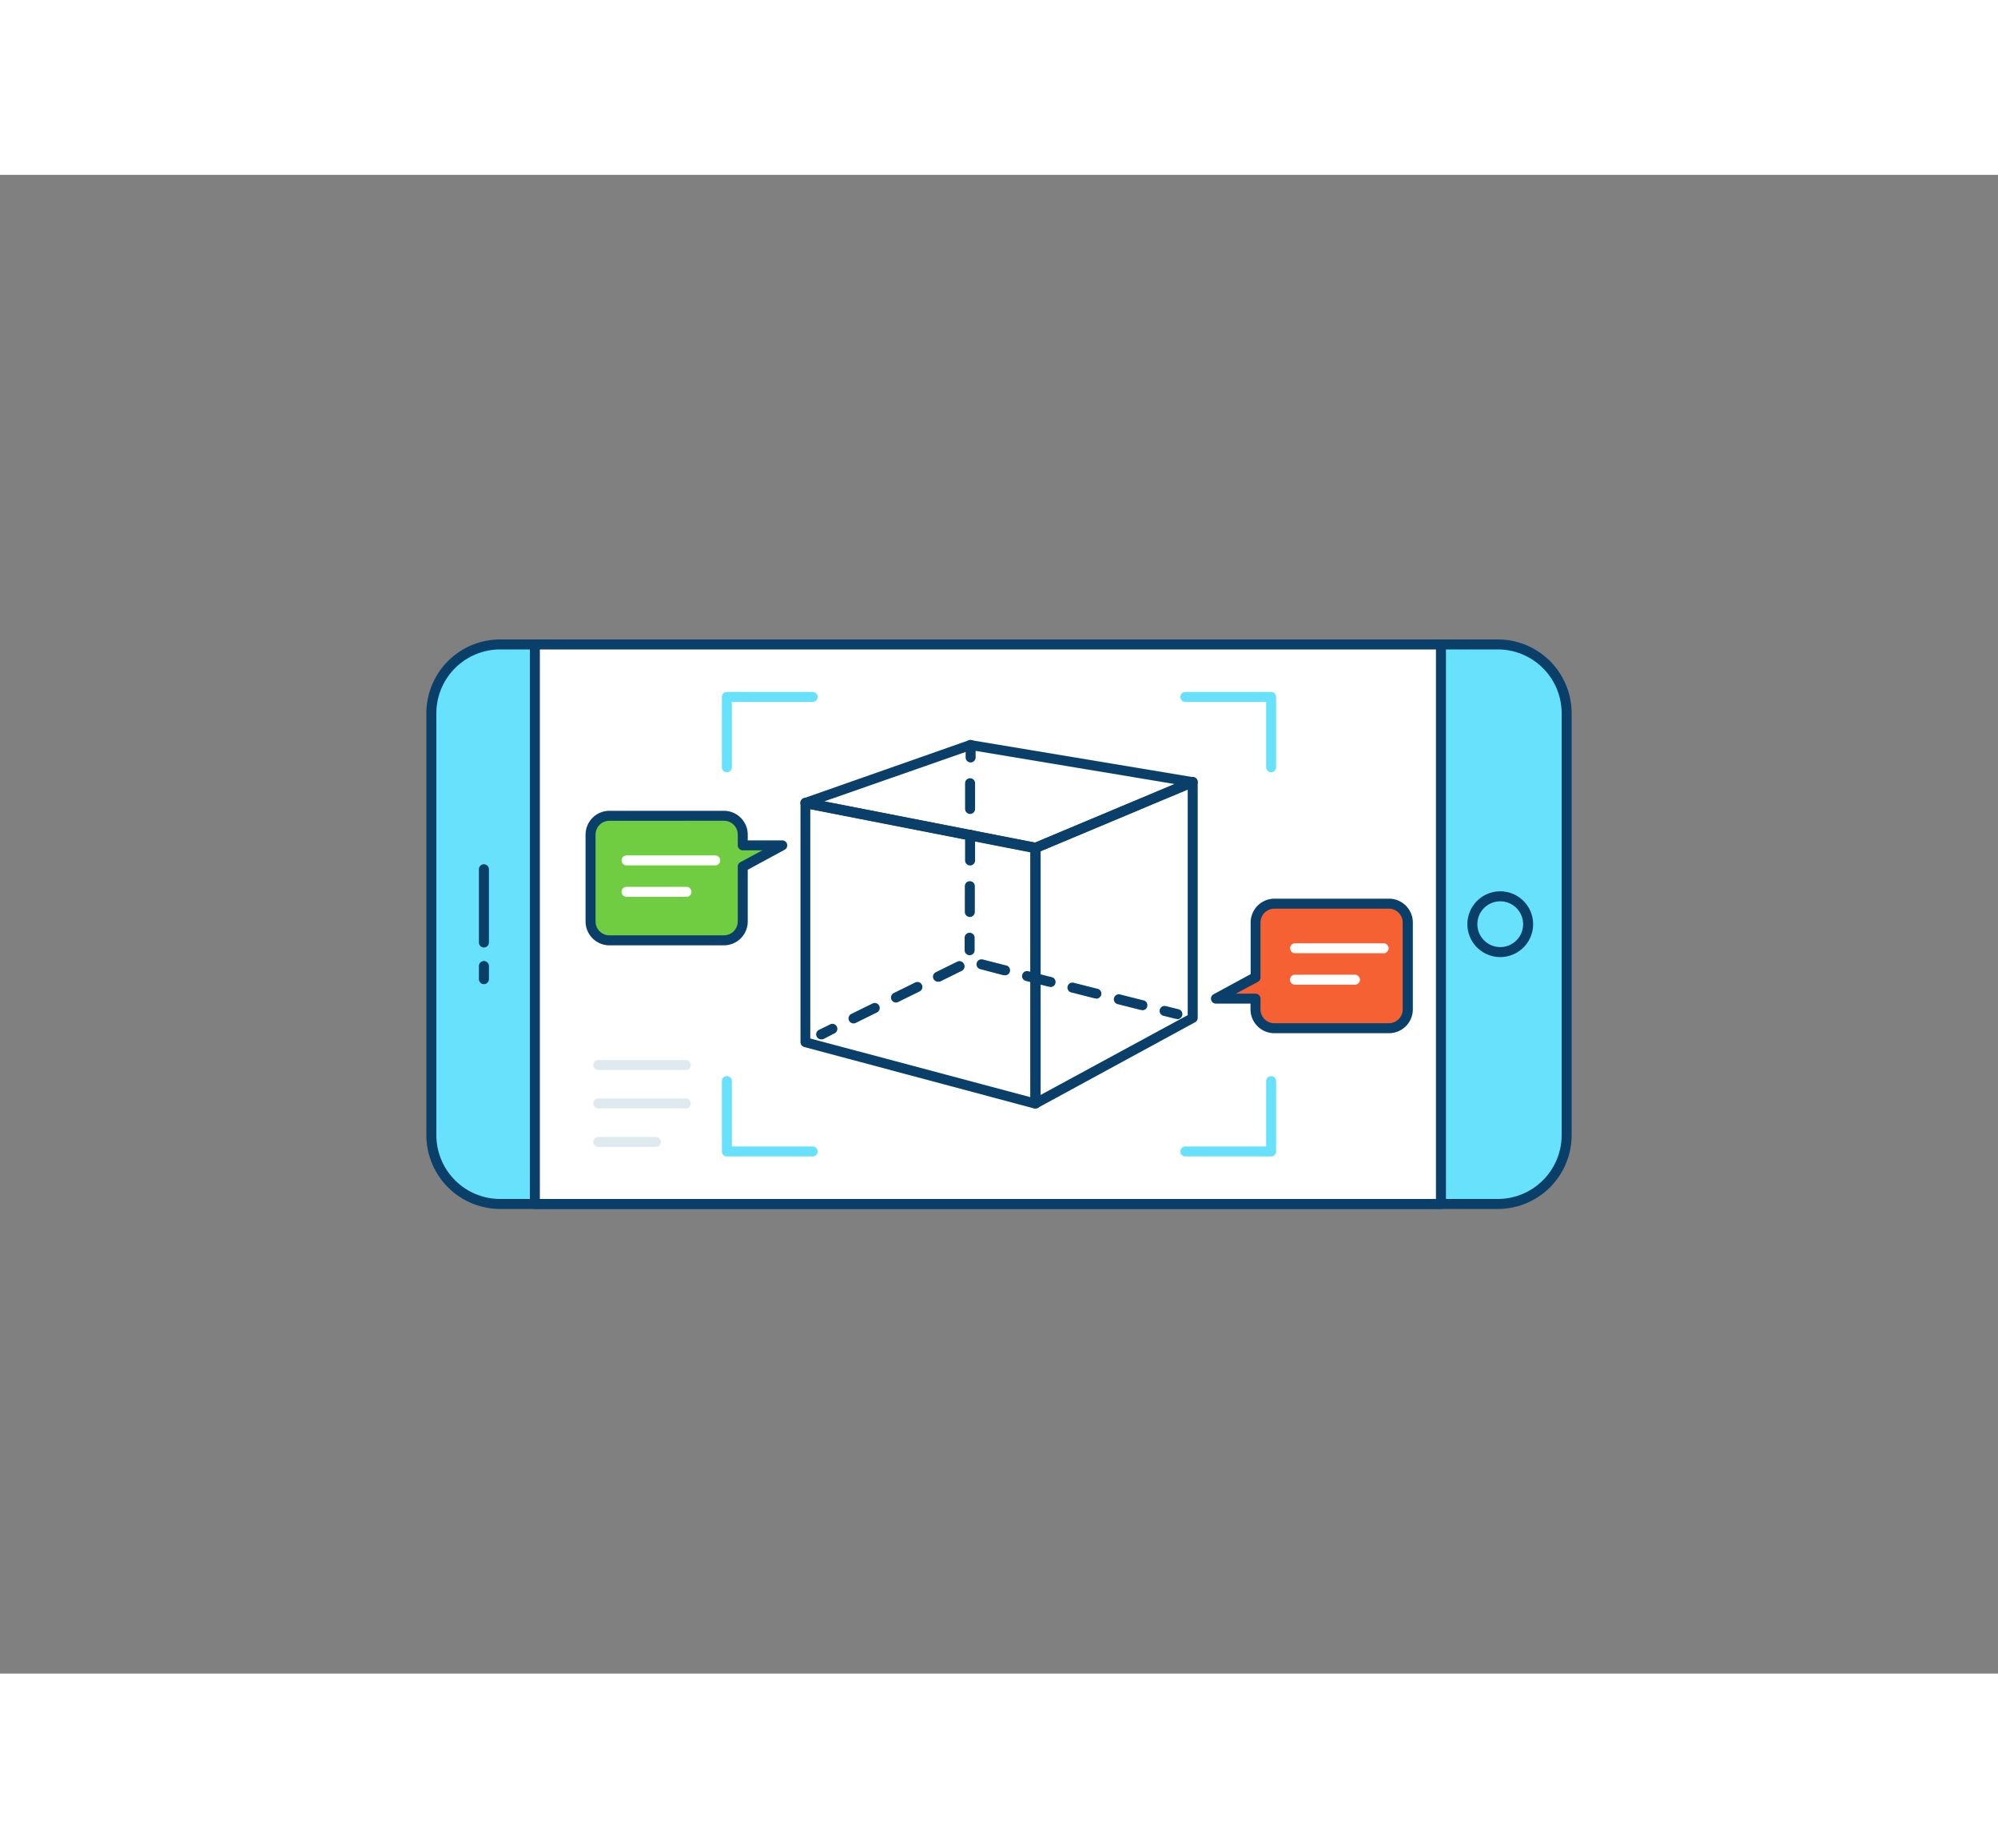 <svg xmlns="http://www.w3.org/2000/svg" viewBox="0 0 400 300" class="styles_logo__3Jd-a" width="200" height="185"><rect x="0" y="0" width="400" height="300" fill="#808080" stroke="none"/><g id="_99_ar_outline__kRReBLgz" data-name="#99_ar_outline"><rect x="86.36" y="93.98" width="227.28" height="112.04" rx="13.76" fill="#68e1fd"/><path d="M299.88,207H100.12a14.78,14.78,0,0,1-14.76-14.77v-84.5A14.78,14.78,0,0,1,100.12,93H299.88a14.78,14.78,0,0,1,14.76,14.77v84.5A14.78,14.78,0,0,1,299.88,207ZM100.12,95a12.78,12.78,0,0,0-12.76,12.77v84.5A12.78,12.78,0,0,0,100.12,205H299.88a12.78,12.78,0,0,0,12.76-12.77v-84.5A12.78,12.78,0,0,0,299.88,95Z" fill="#093f68"/><rect x="107.09" y="93.98" width="181.39" height="112.04" fill="#fff"/><path d="M288.48,207H107.08a1,1,0,0,1-1-1V94a1,1,0,0,1,1-1h181.4a1,1,0,0,1,1,1V206A1,1,0,0,1,288.48,207Zm-180.4-2h179.4V95H108.08Z" fill="#093f68"/><circle cx="300.35" cy="150" r="5.58" fill="#68e1fd"/><path d="M300.35,156.58a6.58,6.58,0,1,1,6.58-6.58A6.58,6.58,0,0,1,300.35,156.58Zm0-11.16a4.58,4.58,0,1,0,4.58,4.58A4.58,4.58,0,0,0,300.35,145.42Z" fill="#093f68"/><path d="M96.88,154.66a1,1,0,0,1-1-1V139a1,1,0,0,1,2,0v14.65A1,1,0,0,1,96.88,154.66Z" fill="#093f68"/><path d="M96.88,162a1,1,0,0,1-1-1v-2.63a1,1,0,0,1,2,0V161A1,1,0,0,1,96.88,162Z" fill="#093f68"/><path d="M164.4,173.05a1,1,0,0,1-.9-.56,1,1,0,0,1,.46-1.34l2.24-1.1a1,1,0,0,1,1.34.46,1,1,0,0,1-.46,1.33L164.84,173A1,1,0,0,1,164.4,173.05Z" fill="#093f68"/><path d="M170.88,169.86a1,1,0,0,1-.9-.56,1,1,0,0,1,.46-1.34l4.24-2.09a1,1,0,0,1,.88,1.8l-4.24,2.09A1,1,0,0,1,170.88,169.86Zm57.7-2.7a1,1,0,0,1-.25,0L223.75,166a1,1,0,1,1,.49-1.94l4.58,1.16a1,1,0,0,1-.24,2Zm-49.22-1.48a1,1,0,0,1-.44-1.89l4.24-2.09a1,1,0,1,1,.88,1.79l-4.24,2.09A1,1,0,0,1,179.36,165.68Zm40-.84a1,1,0,0,1-.24,0l-4.59-1.17a1,1,0,1,1,.5-1.93l4.58,1.16a1,1,0,0,1-.25,2Zm-9.16-2.33a1.07,1.07,0,0,1-.25,0l-4.58-1.16a1,1,0,0,1,.49-1.94l4.58,1.16a1,1,0,0,1-.24,2Zm-22.4-1a1,1,0,0,1-.45-1.9l4.24-2.09A1,1,0,0,1,193,158a1,1,0,0,1-.45,1.34l-4.24,2.09A1,1,0,0,1,187.85,161.51Zm13.24-1.32a1,1,0,0,1-.25,0L196.26,159a1,1,0,0,1-.73-1.21,1,1,0,0,1,1.22-.73l4.58,1.17a1,1,0,0,1-.24,2Z" fill="#093f68"/><path d="M235.58,168.94l-.25,0-2.42-.61a1,1,0,0,1-.72-1.22,1,1,0,0,1,1.21-.72l2.43.61a1,1,0,0,1-.25,2Z" fill="#093f68"/><path d="M194.12,156.21h0a1,1,0,0,1-1-1v-2.5a1,1,0,0,1,1-1h0a1,1,0,0,1,1,1v2.5A1,1,0,0,1,194.12,156.21Z" fill="#093f68"/><path d="M194.16,148.55h0a1,1,0,0,1-1-1l0-5.16a1,1,0,0,1,1-1h0a1,1,0,0,1,1,1l0,5.16A1,1,0,0,1,194.16,148.55Zm.05-10.31h0a1,1,0,0,1-1-1l0-5.16a1,1,0,0,1,1-1h0a1,1,0,0,1,1,1l0,5.16A1,1,0,0,1,194.21,138.24Zm0-10.31h0a1,1,0,0,1-1-1l0-5.15a1,1,0,0,1,1-1,1,1,0,0,1,1,1l0,5.15A1,1,0,0,1,194.26,127.93Z" fill="#093f68"/><path d="M194.32,117.62h0a1,1,0,0,1-1-1v-2.5a1,1,0,0,1,1-1h0a1,1,0,0,1,1,1v2.5A1,1,0,0,1,194.32,117.62Z" fill="#093f68"/><path d="M207.29,186.88l-.26,0L161,174.58a1,1,0,0,1-.74-1V125.69a1,1,0,0,1,.37-.77,1,1,0,0,1,.83-.21l46.06,9a1,1,0,0,1,.81,1v51.16a1,1,0,0,1-.39.8A1,1,0,0,1,207.29,186.88Zm-45.07-14,44.07,11.74v-49l-44.07-8.63Z" fill="#093f68"/><path d="M207.29,135.72l-.19,0-46.07-9a1,1,0,0,1-.14-1.92L194,113.17a1,1,0,0,1,.49,0l44.45,7.41a1,1,0,0,1,.22,1.91l-31.48,13.19A1,1,0,0,1,207.29,135.72ZM165,125.42l42.16,8.26,28-11.74-40.78-6.79Z" fill="#093f68"/><path d="M207.29,186.88a1,1,0,0,1-.51-.14,1,1,0,0,1-.49-.86V134.72a1,1,0,0,1,.62-.92l31.48-13.2a1,1,0,0,1,1.39.93v47.22a1,1,0,0,1-.53.88l-31.48,17.13A1,1,0,0,1,207.29,186.88Zm1-51.49V184.2l29.49-16V123Z" fill="#093f68"/><path d="M145.52,119.59a1,1,0,0,1-1-1V104.51a1,1,0,0,1,1-1H162.7a1,1,0,0,1,0,2H146.52v13.08A1,1,0,0,1,145.52,119.59Z" fill="#68e1fd"/><path d="M254.48,119.59a1,1,0,0,1-1-1V105.51H237.3a1,1,0,0,1,0-2h17.18a1,1,0,0,1,1,1v14.08A1,1,0,0,1,254.48,119.59Z" fill="#68e1fd"/><path d="M162.7,196.49H145.52a1,1,0,0,1-1-1V181.41a1,1,0,0,1,2,0v13.08H162.7a1,1,0,0,1,0,2Z" fill="#68e1fd"/><path d="M254.48,196.49H237.3a1,1,0,0,1,0-2h16.18V181.41a1,1,0,0,1,2,0v14.08A1,1,0,0,1,254.48,196.49Z" fill="#68e1fd"/><path d="M156.62,134.22h-7.91v-2.15a3.77,3.77,0,0,0-3.77-3.77H122a3.77,3.77,0,0,0-3.77,3.77v17.39a3.77,3.77,0,0,0,3.77,3.77h22.93a3.77,3.77,0,0,0,3.77-3.77v-11Z" fill="#70cc40"/><path d="M144.94,154.23H122a4.78,4.78,0,0,1-4.77-4.77V132.07A4.78,4.78,0,0,1,122,127.3h22.93a4.78,4.78,0,0,1,4.77,4.77v1.15h6.91a1,1,0,0,1,.47,1.88l-7.38,4v10.39A4.78,4.78,0,0,1,144.94,154.23ZM122,129.3a2.77,2.77,0,0,0-2.77,2.77v17.39a2.78,2.78,0,0,0,2.77,2.77h22.93a2.78,2.78,0,0,0,2.77-2.77v-11a1,1,0,0,1,.53-.88l4.4-2.37h-3.93a1,1,0,0,1-1-1v-2.15a2.77,2.77,0,0,0-2.77-2.77Z" fill="#093f68"/><path d="M143.18,138.23H125.44a1,1,0,1,1,0-2h17.74a1,1,0,0,1,0,2Z" fill="#fff"/><path d="M137.43,144.52h-12a1,1,0,0,1,0-2h12a1,1,0,0,1,0,2Z" fill="#fff"/><path d="M243.44,164.9h7.91v2.15a3.77,3.77,0,0,0,3.77,3.77h22.93a3.77,3.77,0,0,0,3.77-3.77V149.66a3.77,3.77,0,0,0-3.77-3.77H255.12a3.77,3.77,0,0,0-3.77,3.77v11Z" fill="#f56132"/><path d="M278.05,171.82H255.12a4.78,4.78,0,0,1-4.77-4.77V165.9h-6.91A1,1,0,0,1,243,164l7.38-4V149.67a4.78,4.78,0,0,1,4.77-4.78h22.93a4.78,4.78,0,0,1,4.77,4.78v17.38A4.78,4.78,0,0,1,278.05,171.82Zm-30.63-7.92h3.93a1,1,0,0,1,1,1v2.15a2.77,2.77,0,0,0,2.77,2.77h22.93a2.77,2.77,0,0,0,2.77-2.77V149.67a2.78,2.78,0,0,0-2.77-2.78H255.12a2.78,2.78,0,0,0-2.77,2.78v11a1,1,0,0,1-.53.88Z" fill="#093f68"/><path d="M277,155.82H259.28a1,1,0,0,1,0-2H277a1,1,0,0,1,0,2Z" fill="#fff"/><path d="M271.26,162.11h-12a1,1,0,0,1,0-2h12a1,1,0,0,1,0,2Z" fill="#fff"/><path d="M137.3,179.19H119.78a1,1,0,0,1,0-2H137.3a1,1,0,0,1,0,2Z" fill="#dfeaef"/><path d="M137.3,186.88H119.78a1,1,0,1,1,0-2H137.3a1,1,0,0,1,0,2Z" fill="#dfeaef"/><path d="M131.31,194.58H119.78a1,1,0,0,1,0-2h11.53a1,1,0,0,1,0,2Z" fill="#dfeaef"/></g></svg>